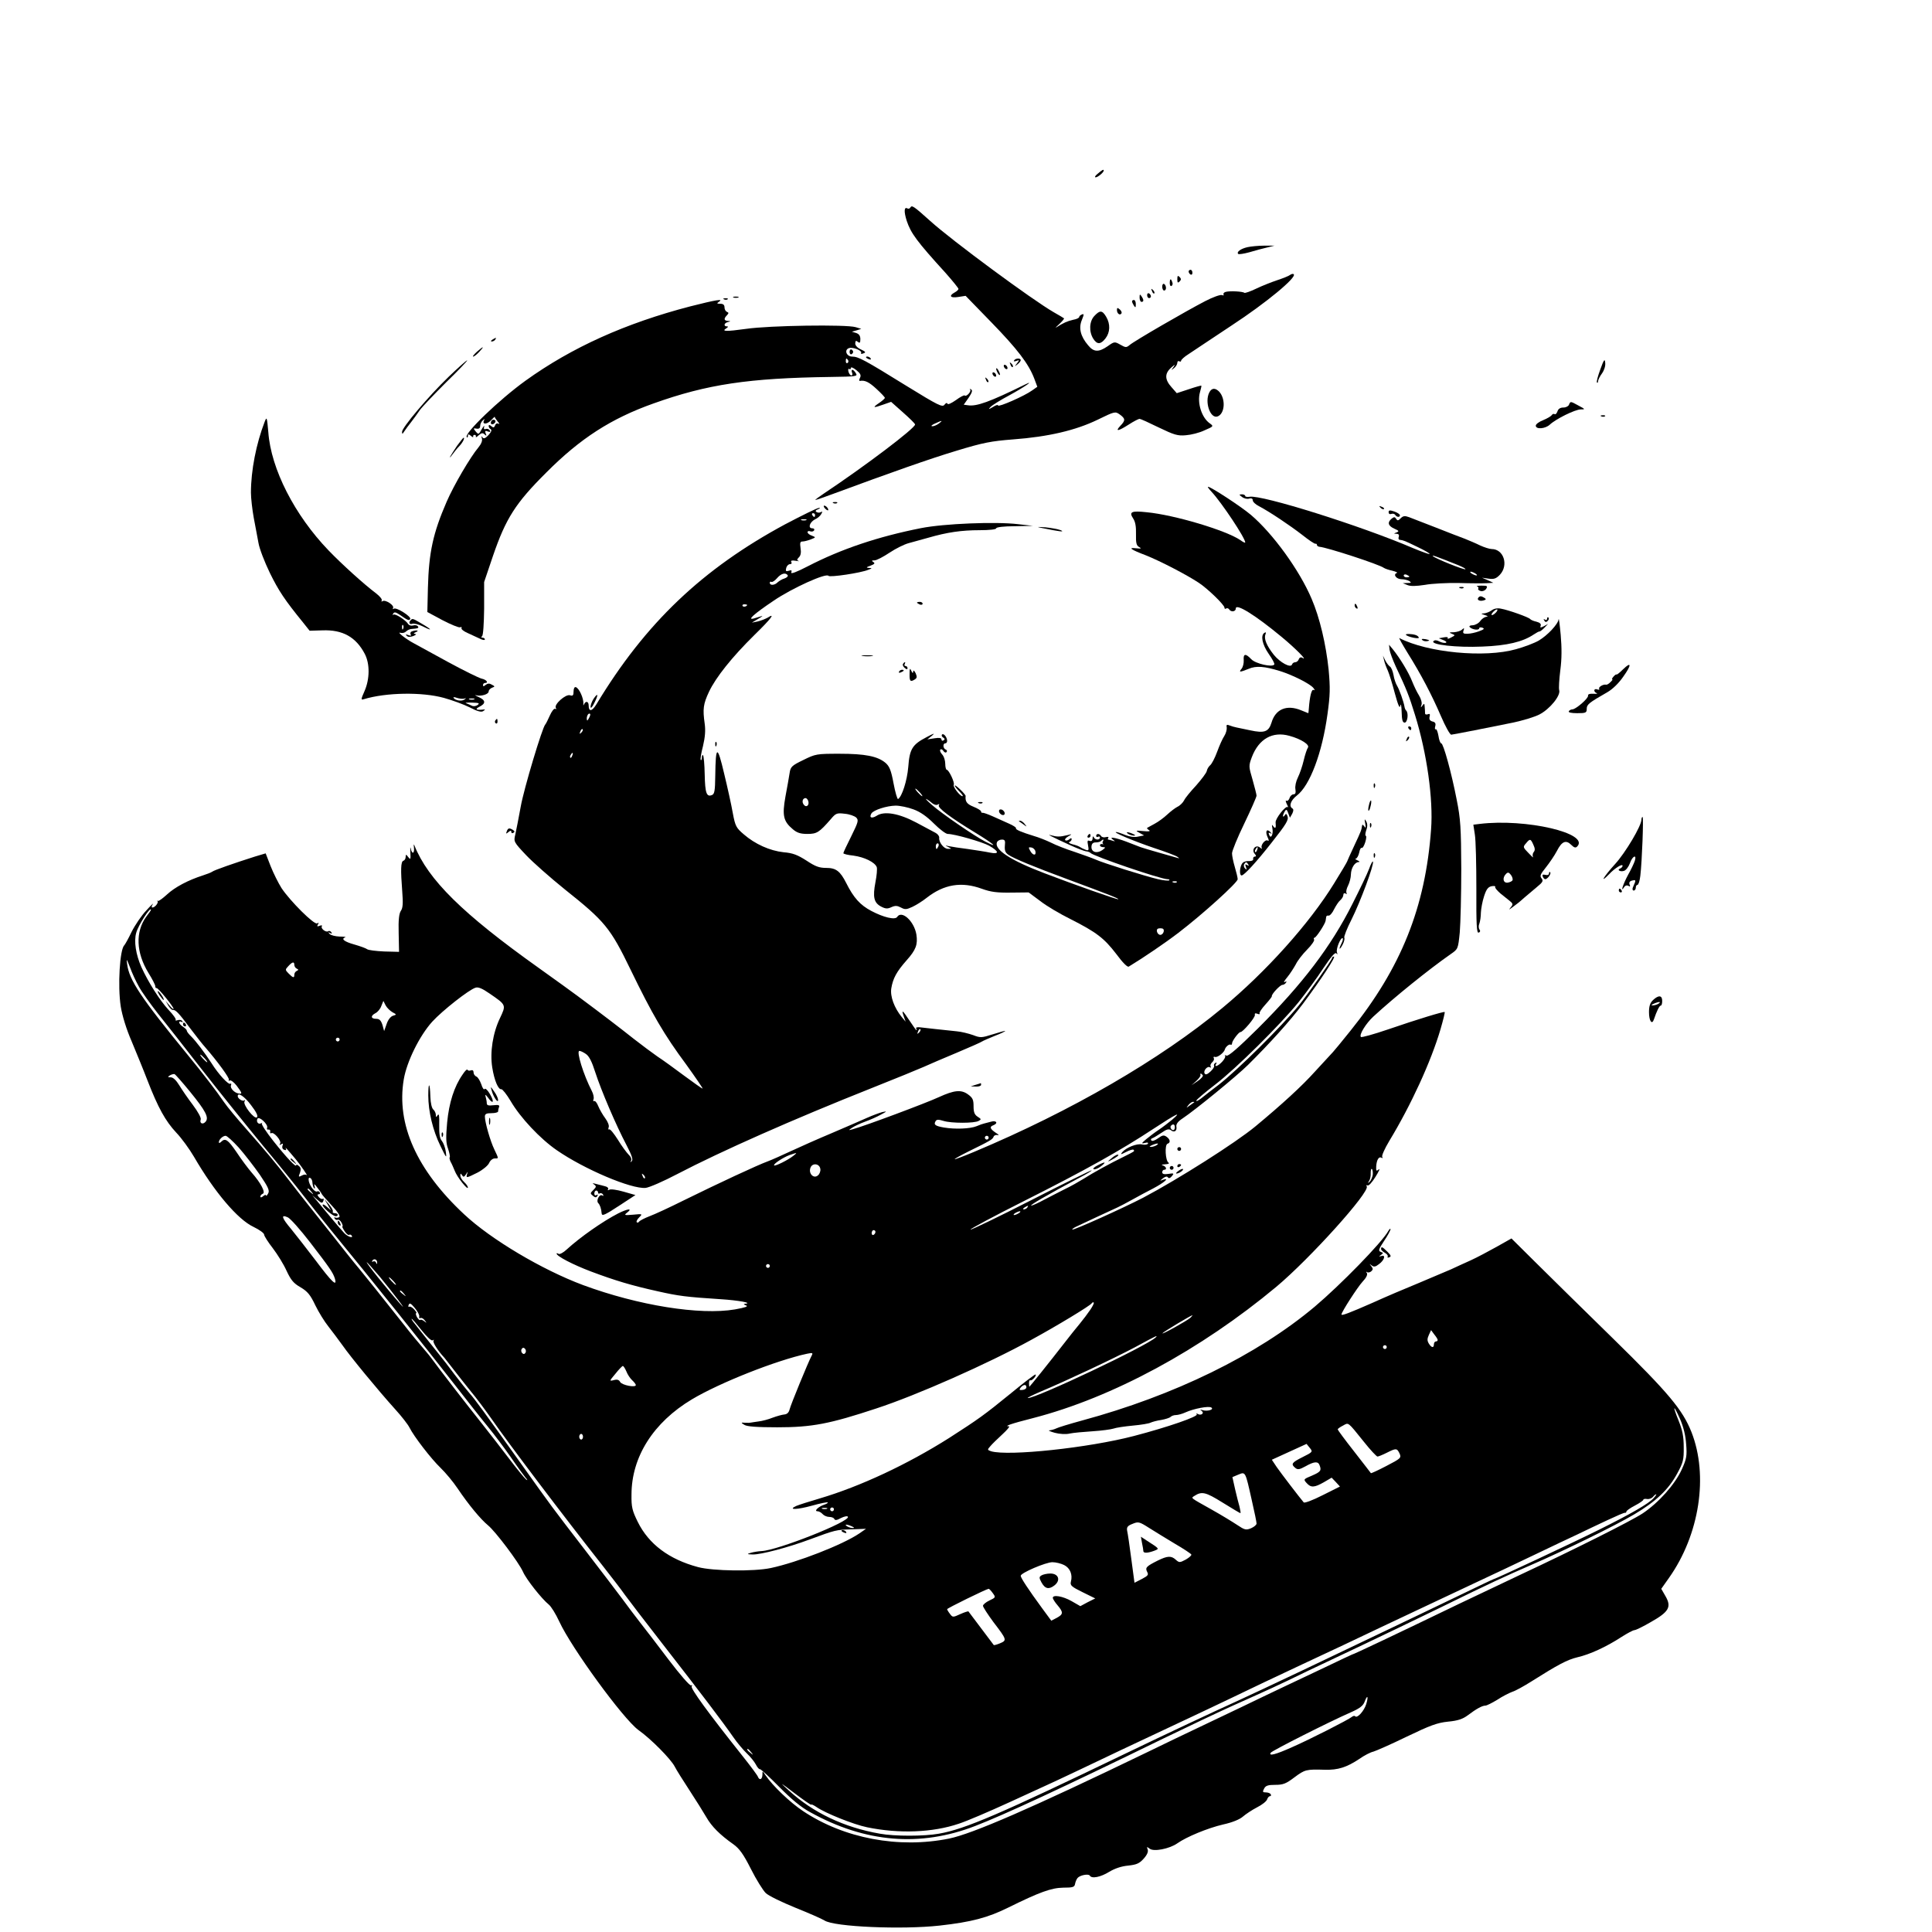 <?xml version="1.0" standalone="no"?>
<!DOCTYPE svg PUBLIC "-//W3C//DTD SVG 20010904//EN"
 "http://www.w3.org/TR/2001/REC-SVG-20010904/DTD/svg10.dtd">
<svg version="1.0" xmlns="http://www.w3.org/2000/svg"
 width="1024pt" height="1024pt" viewBox="0 0 1024 1024"
 preserveAspectRatio="xMidYMid meet">

<g transform="translate(0,1024) scale(0.1,-0.1)"
fill="#000000" stroke="none">
<path d="M5819 9320 c-13 -10 -19 -19 -12 -20 11 0 43 26 43 36 0 8 -8 4 -31
-16z"/>
<path d="M4825 9140 c-4 -6 -10 -8 -15 -5 -18 11 -20 -16 -4 -66 22 -65 52
-107 207 -277 37 -42 67 -79 67 -83 0 -5 -9 -13 -20 -19 -33 -18 -23 -31 19
-24 l39 6 137 -141 c137 -141 197 -219 227 -298 l16 -43 -27 -19 c-41 -30
-181 -91 -181 -80 0 5 -12 2 -27 -8 -24 -14 -26 -14 -13 0 8 9 53 37 100 62
77 42 137 83 85 58 -191 -94 -259 -118 -305 -111 l-22 3 26 37 c18 27 22 39
13 44 -7 4 -9 4 -5 -1 8 -9 -20 -40 -29 -31 -3 3 -24 -8 -47 -25 -23 -16 -42
-25 -44 -19 -3 7 -9 4 -16 -5 -11 -15 -33 -4 -202 100 -221 137 -255 155 -287
155 -31 0 -44 36 -17 45 21 7 72 -14 64 -26 -3 -5 3 -6 12 -2 15 5 12 9 -13
21 -20 9 -31 22 -30 33 1 14 4 15 14 7 10 -8 13 -5 13 15 0 17 -7 27 -22 32
l-23 7 25 7 25 8 -30 9 c-50 15 -457 9 -580 -9 -109 -15 -133 -14 -105 3 10 7
11 10 3 10 -19 0 -16 18 5 23 16 4 16 5 0 6 -21 1 -23 12 -5 30 10 11 10 14 0
18 -7 3 -13 13 -13 24 0 13 -7 19 -22 19 -19 0 -20 2 -8 10 28 18 -14 11 -152
-24 -342 -89 -627 -217 -873 -394 -140 -101 -328 -282 -311 -299 3 -4 6 -1 6
7 0 10 3 10 16 0 8 -8 14 -9 12 -4 -2 5 2 9 7 9 6 0 9 -4 7 -10 -2 -5 5 -2 15
8 15 13 22 14 32 4 10 -9 11 -8 5 6 -5 13 -2 16 12 10 12 -4 15 -3 10 6 -5 7
-14 10 -22 7 -9 -3 -11 1 -8 12 3 9 -2 5 -11 -10 -18 -33 -19 -33 -36 -12 -11
14 -10 15 7 12 13 -2 19 3 19 14 0 10 6 23 14 30 9 8 11 9 7 1 -13 -23 14 -24
36 -1 13 13 22 22 20 19 -1 -2 6 -13 15 -24 10 -11 12 -17 5 -13 -7 4 -15 1
-18 -9 -5 -12 -9 -13 -20 -4 -9 8 -14 8 -14 1 0 -6 5 -14 11 -17 7 -5 2 -16
-12 -31 -17 -18 -25 -21 -32 -12 -6 9 -7 7 -3 -5 4 -12 -3 -30 -18 -48 -43
-51 -131 -201 -169 -289 -72 -166 -94 -268 -99 -455 l-3 -129 80 -43 c44 -23
86 -40 93 -38 7 3 11 1 8 -4 -3 -5 11 -17 32 -26 20 -9 49 -23 65 -30 15 -8
27 -9 27 -4 0 5 -6 9 -12 9 -8 0 -9 3 -3 8 6 4 10 66 11 147 l0 140 47 139
c68 198 119 279 282 441 180 181 344 287 570 367 283 101 502 134 936 140 139
2 146 3 135 20 -13 22 -28 24 -20 3 4 -8 2 -15 -4 -15 -5 0 -12 9 -15 20 -3
11 -1 18 4 14 5 -3 9 0 9 6 0 6 13 1 29 -12 22 -18 26 -27 19 -41 -5 -9 -5
-17 -1 -16 27 5 49 -6 88 -42 25 -23 45 -44 45 -48 0 -3 -13 -15 -29 -26 -39
-26 -34 -29 19 -10 l43 15 63 -56 c35 -31 64 -59 64 -64 0 -20 -263 -219 -485
-367 -27 -18 -47 -33 -43 -33 4 0 44 14 90 31 314 116 515 187 658 230 141 43
184 51 300 60 187 14 331 48 447 104 92 45 94 45 118 28 30 -22 31 -31 3 -60
-30 -32 -11 -29 45 7 26 17 52 30 57 30 5 0 51 -21 102 -46 81 -39 100 -45
143 -41 28 2 72 13 99 26 49 21 49 22 28 37 -43 30 -68 109 -52 165 5 18 9 34
7 35 -1 1 -31 -7 -66 -19 l-64 -21 -28 32 c-36 40 -37 72 -2 103 20 18 24 19
13 4 -14 -19 -14 -19 3 -6 9 7 17 20 17 28 0 8 5 11 10 8 6 -3 10 -2 10 3 0 5
17 21 38 34 20 14 124 82 230 153 182 119 346 255 329 271 -3 4 -12 2 -19 -3
-7 -6 -38 -18 -68 -28 -30 -10 -81 -30 -112 -45 -31 -15 -60 -25 -63 -22 -7 7
-75 11 -98 5 -9 -2 -15 -9 -12 -14 3 -5 -1 -6 -9 -3 -8 3 -48 -11 -88 -32 -99
-51 -379 -213 -401 -233 -17 -14 -21 -14 -49 2 -30 17 -32 17 -67 -8 -48 -33
-74 -32 -104 5 -40 47 -51 91 -33 134 12 30 12 34 0 29 -8 -3 -14 -9 -14 -13
0 -5 -14 -12 -32 -15 -31 -7 -53 -17 -89 -40 -8 -5 -2 2 15 17 16 15 28 29 25
31 -2 2 -26 16 -54 32 -113 65 -539 379 -655 484 -88 79 -97 85 -105 71z
m-330 -809 c3 -5 2 -12 -3 -15 -5 -3 -9 1 -9 9 0 17 3 19 12 6z m481 -336
c-11 -8 -27 -15 -35 -14 -9 0 -2 7 14 14 39 18 45 18 21 0z"/>
<path d="M6612 8930 c-36 -8 -60 -26 -49 -36 3 -3 30 1 59 9 29 9 71 20 93 25
l40 10 -55 0 c-30 0 -70 -4 -88 -8z"/>
<path d="M6300 8801 c0 -6 5 -13 10 -16 6 -3 10 1 10 9 0 9 -4 16 -10 16 -5 0
-10 -4 -10 -9z"/>
<path d="M6240 8760 c0 -19 3 -21 12 -12 9 9 9 15 0 24 -9 9 -12 7 -12 -12z"/>
<path d="M6200 8739 c0 -11 4 -18 10 -14 5 3 7 12 3 20 -7 21 -13 19 -13 -6z"/>
<path d="M6160 8721 c0 -12 5 -21 10 -21 6 0 10 6 10 14 0 8 -4 18 -10 21 -5
3 -10 -3 -10 -14z"/>
<path d="M6106 8697 c3 -10 9 -15 12 -12 3 3 0 11 -7 18 -10 9 -11 8 -5 -6z"/>
<path d="M6080 8676 c0 -9 5 -16 10 -16 6 0 10 4 10 9 0 6 -4 13 -10 16 -5 3
-10 -1 -10 -9z"/>
<path d="M6040 8663 c0 -13 5 -23 10 -23 13 0 13 11 0 30 -8 12 -10 11 -10 -7z"/>
<path d="M3888 8663 c6 -2 18 -2 25 0 6 3 1 5 -13 5 -14 0 -19 -2 -12 -5z"/>
<path d="M3838 8653 c7 -3 16 -2 19 1 4 3 -2 6 -13 5 -11 0 -14 -3 -6 -6z"/>
<path d="M6000 8643 c0 -5 5 -15 10 -23 8 -12 10 -11 10 8 0 12 -4 22 -10 22
-5 0 -10 -3 -10 -7z"/>
<path d="M5920 8597 c0 -19 16 -31 24 -18 3 5 -1 14 -9 21 -12 10 -15 10 -15
-3z"/>
<path d="M5800 8565 c-27 -29 -29 -84 -5 -121 20 -31 39 -30 64 2 25 32 27 76
4 115 -21 35 -33 36 -63 4z"/>
<path d="M2610 8440 c-9 -6 -10 -10 -3 -10 6 0 15 5 18 10 8 12 4 12 -15 0z"/>
<path d="M2527 8375 c-15 -14 -24 -25 -19 -25 5 0 19 11 32 25 30 32 23 32
-13 0z"/>
<path d="M4503 8375 c0 -9 4 -14 9 -13 5 2 10 8 10 13 0 5 -5 11 -10 13 -5 1
-9 -4 -9 -13z"/>
<path d="M4590 8346 c0 -2 7 -7 16 -10 8 -3 12 -2 9 4 -6 10 -25 14 -25 6z"/>
<path d="M5375 8330 c-4 -6 1 -7 12 -3 16 6 17 5 3 -13 -14 -18 -14 -18 3 -5
9 7 17 17 17 22 0 12 -27 11 -35 -1z"/>
<path d="M8482 8282 c-13 -35 -21 -66 -18 -69 3 -4 6 -1 6 6 0 7 9 26 21 42
12 17 19 40 17 56 -2 24 -7 18 -26 -35z"/>
<path d="M2378 8243 c-108 -104 -248 -270 -247 -292 0 -13 2 -13 12 3 7 10 23
33 37 50 14 18 34 46 45 62 11 16 74 82 139 147 66 64 116 117 112 117 -4 0
-48 -39 -98 -87z"/>
<path d="M5356 8307 c3 -10 9 -15 12 -12 3 3 0 11 -7 18 -10 9 -11 8 -5 -6z"/>
<path d="M5320 8301 c0 -5 5 -13 10 -16 6 -3 10 -2 10 4 0 5 -4 13 -10 16 -5
3 -10 2 -10 -4z"/>
<path d="M5280 8285 c0 -5 5 -17 10 -25 5 -8 10 -10 10 -5 0 6 -5 17 -10 25
-5 8 -10 11 -10 5z"/>
<path d="M5260 8261 c0 -5 5 -13 10 -16 6 -3 10 -2 10 4 0 5 -4 13 -10 16 -5
3 -10 2 -10 -4z"/>
<path d="M5226 8227 c3 -10 9 -15 12 -12 3 3 0 11 -7 18 -10 9 -11 8 -5 -6z"/>
<path d="M6410 8161 c-27 -51 5 -143 44 -128 38 15 43 91 9 130 -21 22 -40 22
-53 -2z"/>
<path d="M8316 8095 c-3 -8 -16 -15 -30 -15 -16 0 -27 -7 -31 -20 -4 -11 -10
-18 -15 -15 -5 3 -12 1 -15 -5 -4 -6 -24 -18 -46 -27 -21 -8 -39 -21 -39 -29
0 -21 50 -17 74 5 33 31 135 81 164 81 25 0 25 1 -11 20 -44 24 -43 24 -51 5z"/>
<path d="M8488 8033 c7 -3 16 -2 19 1 4 3 -2 6 -13 5 -11 0 -14 -3 -6 -6z"/>
<path d="M1403 8005 c-45 -116 -73 -259 -73 -376 0 -29 7 -90 15 -134 9 -44
19 -104 25 -133 5 -30 32 -100 60 -158 47 -96 80 -145 176 -263 l35 -44 68 2
c107 4 177 -35 224 -124 28 -53 27 -134 -1 -198 -19 -43 -20 -48 -4 -43 118
36 309 39 425 7 43 -12 104 -34 136 -50 40 -21 62 -27 72 -20 12 8 12 10 -1 8
-36 -4 -44 2 -21 14 37 18 36 35 -1 52 -18 8 -25 13 -15 10 26 -7 67 5 67 20
0 7 8 16 18 20 16 6 16 7 -1 16 -13 8 -22 7 -33 -1 -10 -9 -14 -9 -14 -1 0 6
5 11 10 11 22 0 8 18 -17 23 -16 4 -95 43 -178 88 -82 45 -164 90 -181 99 -42
22 -94 63 -72 56 10 -3 23 0 30 7 7 7 19 12 26 13 38 3 43 5 37 14 -4 6 -15 8
-25 5 -10 -3 -22 0 -27 8 -13 21 -70 57 -78 49 -5 -4 -5 -1 -1 6 6 9 13 8 34
-6 43 -30 50 -33 56 -23 8 12 -72 63 -86 55 -6 -4 -8 -3 -5 3 9 14 -40 46 -55
37 -6 -4 -8 -3 -5 3 4 6 -10 23 -31 39 -59 44 -180 153 -251 227 -179 186
-305 431 -319 627 -7 79 -8 83 -19 55z m734 -1097 c-3 -8 -6 -5 -6 6 -1 11 2
17 5 13 3 -3 4 -12 1 -19z m323 -371 c12 4 12 3 1 -5 -14 -10 -48 -5 -57 9 -3
5 5 5 18 0 13 -4 30 -6 38 -4z m53 -4 c-7 -2 -19 -2 -25 0 -7 3 -2 5 12 5 14
0 19 -2 13 -5z m18 -30 c-9 -6 -22 -8 -31 -3 -8 4 -22 10 -30 13 -8 2 6 4 31
3 38 -1 43 -3 30 -13z"/>
<path d="M2605 8009 c-10 -15 3 -25 16 -12 7 7 7 13 1 17 -6 3 -14 1 -17 -5z"/>
<path d="M2423 7878 c-16 -24 -33 -50 -37 -58 -4 -8 1 -4 11 10 10 14 27 35
38 46 18 19 30 44 22 44 -2 0 -17 -19 -34 -42z"/>
<path d="M6422 7633 c56 -61 178 -245 178 -268 0 -4 -12 2 -27 13 -75 51 -348
133 -495 147 -82 9 -95 2 -72 -33 12 -18 16 -44 15 -83 -1 -46 2 -60 16 -68
15 -8 12 -10 -15 -7 -45 5 -31 -6 53 -38 75 -30 214 -102 279 -145 47 -31 136
-117 136 -132 0 -6 4 -8 9 -4 5 3 12 1 16 -5 10 -16 35 -12 35 5 0 29 103 -35
242 -150 73 -60 145 -133 110 -111 -7 4 -15 1 -18 -8 -3 -9 -12 -16 -19 -16
-7 0 -15 -5 -17 -12 -7 -20 -63 10 -97 52 -37 47 -53 84 -44 107 4 11 3 14 -5
9 -22 -13 -12 -62 22 -111 19 -27 33 -52 30 -57 -10 -16 -99 4 -122 28 -30 32
-43 30 -40 -5 1 -16 -4 -36 -11 -45 -17 -20 -10 -20 37 -1 40 17 83 14 167
-12 67 -21 158 -67 176 -89 8 -10 9 -15 2 -11 -11 7 -21 -32 -26 -100 -1 -13
-2 -23 -3 -23 -1 0 -18 7 -37 15 -77 32 -137 7 -158 -66 -15 -48 -38 -56 -112
-40 -29 6 -61 13 -72 15 -11 2 -28 7 -38 11 -15 6 -18 4 -15 -12 1 -10 -4 -30
-13 -44 -9 -13 -26 -51 -38 -84 -12 -33 -29 -65 -37 -71 -8 -7 -16 -20 -18
-31 -2 -10 -28 -44 -56 -76 -29 -31 -58 -66 -64 -79 -6 -12 -22 -28 -35 -34
-12 -6 -37 -25 -54 -41 -18 -17 -48 -39 -67 -49 -19 -10 -37 -20 -40 -22 -2
-2 2 -7 10 -12 10 -6 -1 -8 -30 -5 -42 4 -43 3 -21 -9 l25 -14 -31 -6 c-20 -5
-45 -1 -68 8 -21 9 -43 16 -49 16 -21 0 90 -47 199 -84 61 -20 117 -41 125
-47 13 -9 12 -10 -3 -5 -10 3 -53 15 -95 27 -42 12 -86 25 -97 29 -11 4 -45
17 -75 29 -62 23 -96 28 -70 10 12 -9 12 -10 -3 -5 -10 3 -21 6 -23 6 -3 0 -3
4 0 9 4 5 -2 7 -13 4 -10 -3 -22 0 -25 6 -9 14 -26 14 -26 0 0 -5 5 -7 10 -4
6 3 10 1 10 -4 0 -15 -27 -14 -33 2 -3 7 -6 4 -6 -7 -1 -12 -6 -16 -16 -13
-11 5 -13 0 -8 -24 5 -26 3 -29 -13 -23 -11 4 -23 10 -29 14 -5 4 -23 11 -40
15 -16 4 -24 10 -17 12 6 3 12 9 12 15 0 7 -5 7 -13 -1 -8 -6 -17 -8 -21 -4
-4 4 4 13 16 20 22 13 22 13 -7 6 -37 -9 -53 -9 -85 0 -26 8 2 -7 105 -54 33
-15 69 -29 80 -31 11 -1 22 -5 25 -9 16 -17 372 -139 408 -139 8 0 13 -3 9 -6
-3 -3 -30 -1 -59 6 -65 15 -292 86 -333 105 -16 7 -66 25 -110 40 -44 14 -100
36 -125 49 -25 12 -65 28 -90 35 -65 20 -99 34 -95 41 2 4 -15 15 -38 25 -23
10 -62 28 -87 39 -25 11 -48 19 -52 18 -5 -1 -8 2 -8 7 0 5 -18 16 -40 25 -35
14 -45 27 -42 57 1 3 -12 19 -28 34 -37 35 -40 26 -5 -10 14 -14 22 -25 16
-25 -13 0 -52 51 -46 60 7 11 -26 80 -37 80 -4 0 -8 14 -8 32 0 17 -7 40 -17
50 -9 10 -13 21 -9 25 4 4 11 1 16 -7 5 -8 13 -11 17 -6 4 5 2 11 -4 13 -15 5
-17 33 -3 33 6 0 10 6 10 13 0 19 -18 42 -27 34 -4 -5 -1 -12 6 -16 9 -6 10
-11 2 -15 -6 -4 -11 -2 -11 5 0 8 -12 10 -37 6 l-38 -6 25 20 c18 15 10 13
-29 -8 -75 -39 -90 -62 -97 -158 -6 -72 -33 -157 -54 -170 -4 -2 -15 35 -24
83 -13 70 -22 91 -43 109 -42 35 -108 48 -243 48 -122 0 -127 -1 -192 -33 -62
-30 -68 -36 -73 -70 -3 -20 -13 -76 -22 -124 -18 -101 -11 -131 39 -173 22
-19 41 -25 77 -25 51 0 63 8 125 79 26 31 32 33 73 28 25 -2 52 -12 61 -20 14
-14 11 -24 -26 -99 -23 -46 -42 -86 -42 -90 0 -4 24 -10 54 -13 58 -8 113 -35
123 -61 3 -9 0 -45 -7 -80 -15 -79 -8 -109 30 -129 23 -12 34 -13 55 -3 20 9
31 8 50 -2 22 -12 30 -11 62 4 21 10 54 31 74 47 92 72 185 88 294 48 47 -17
80 -21 154 -20 l93 1 62 -46 c33 -26 106 -69 161 -96 136 -69 177 -100 242
-185 34 -46 59 -71 66 -66 76 46 191 124 263 179 128 98 314 266 314 284 0 8
-7 37 -15 64 -8 27 -15 60 -15 73 0 13 29 84 65 158 36 75 65 141 65 148 0 6
-10 45 -21 84 -21 71 -21 74 -4 120 37 97 110 138 199 113 63 -17 110 -48 98
-63 -5 -7 -15 -37 -22 -67 -7 -30 -21 -71 -31 -91 -10 -20 -16 -47 -13 -62 3
-19 0 -27 -10 -27 -8 0 -18 -9 -21 -20 -4 -11 -11 -17 -17 -14 -5 4 -4 -4 2
-17 7 -13 9 -21 5 -17 -10 10 -66 -61 -64 -81 3 -29 -1 -36 -12 -21 -8 12 -9
10 -5 -10 6 -31 -8 -60 -17 -35 -5 11 -3 14 6 9 9 -5 9 -4 0 6 -19 20 -28 4
-15 -26 8 -17 9 -23 1 -19 -13 8 -40 -26 -31 -40 3 -5 -1 -4 -10 3 -22 18 -47
-11 -28 -33 9 -10 9 -15 1 -15 -6 0 -10 -6 -9 -12 2 -8 -7 -12 -21 -12 -14 1
-30 -3 -35 -10 -15 -16 -19 -66 -5 -66 13 0 80 73 159 174 79 100 91 121 84
140 -5 14 -9 15 -15 4 -5 -7 -9 -8 -9 -3 0 6 5 17 10 25 7 12 11 10 18 -10 l9
-24 12 21 c7 14 8 24 1 28 -20 12 -9 43 23 68 70 53 135 227 163 432 14 101
15 138 6 236 -14 134 -47 275 -90 375 -64 151 -205 346 -323 446 -51 43 -211
148 -226 148 -4 0 5 -12 19 -27z m-1547 -1593 c10 -11 16 -20 13 -20 -3 0 -13
9 -23 20 -10 11 -16 20 -13 20 3 0 13 -9 23 -20z m-592 -43 c9 -23 -8 -40 -22
-23 -13 15 -7 36 9 36 4 0 10 -6 13 -13z m659 -15 c9 -7 22 -11 29 -6 7 4 10
3 5 -4 -8 -13 61 -65 196 -147 98 -60 123 -83 51 -46 -57 29 -232 149 -284
195 -24 21 -37 35 -29 31 8 -4 23 -15 32 -23z m-100 -32 c36 -13 71 -38 108
-75 30 -30 63 -55 73 -55 36 0 182 -42 219 -62 54 -31 56 -47 5 -37 -23 5 -76
13 -117 19 -41 5 -86 12 -100 15 -22 5 -22 4 -5 -4 20 -10 20 -10 0 -10 -22
-1 -50 35 -47 59 1 8 -8 20 -20 26 -13 7 -58 31 -101 54 -92 49 -171 63 -211
36 -26 -16 -41 -10 -27 13 12 18 80 40 128 41 23 0 66 -9 95 -20z m484 -192
c-2 -25 2 -37 18 -48 26 -19 143 -67 311 -129 235 -87 276 -104 272 -107 -3
-4 -235 78 -392 138 -181 69 -266 125 -251 164 3 7 14 14 26 14 16 0 19 -5 16
-32z m520 23 c-4 -5 -3 -11 1 -14 5 -2 2 -2 -4 -1 -7 2 -13 -1 -13 -6 0 -6 8
-10 17 -10 14 0 13 -3 -5 -16 -29 -20 -59 -10 -57 19 1 15 8 22 22 22 12 0 25
3 29 8 10 10 16 9 10 -2z m-872 -26 c-4 -8 -8 -15 -10 -15 -2 0 -4 7 -4 15 0
8 4 15 10 15 5 0 7 -7 4 -15z m514 -28 c5 -24 -15 -21 -28 4 -10 18 -9 20 7
17 10 -2 19 -11 21 -21z m1175 8 c-3 -9 -8 -14 -10 -11 -3 3 -2 9 2 15 9 16
15 13 8 -4z m-47 -77 c5 -7 3 -8 -6 -3 -10 6 -12 4 -6 -11 5 -14 4 -16 -5 -7
-6 6 -8 16 -5 22 9 14 13 14 22 -1z m-379 -94 c-3 -3 -12 -4 -19 -1 -8 3 -5 6
6 6 11 1 17 -2 13 -5z m-69 -261 c-2 -10 -10 -18 -18 -18 -8 0 -16 8 -18 18
-2 12 3 17 18 17 15 0 20 -5 18 -17z"/>
<path d="M6583 7606 c10 -8 27 -12 37 -9 13 4 20 0 20 -9 0 -8 15 -22 33 -31
57 -30 163 -101 229 -152 34 -27 66 -49 71 -47 4 1 7 -2 7 -6 0 -5 6 -9 13
-10 40 -3 319 -94 342 -112 6 -4 26 -11 45 -15 19 -5 30 -10 23 -12 -21 -8 -2
-33 26 -33 14 0 33 -5 41 -10 12 -8 10 -10 -10 -10 l-25 -1 25 -10 c16 -7 46
-6 92 1 37 7 118 11 180 10 62 -2 129 -2 148 -1 l35 2 -30 14 -30 13 35 -5
c28 -4 40 0 60 21 47 51 20 136 -44 136 -11 0 -39 9 -61 19 -22 11 -58 26 -80
35 -22 8 -92 35 -155 60 -63 24 -127 49 -142 55 -22 8 -31 7 -44 -6 -13 -13
-17 -14 -24 -3 -7 11 -11 11 -24 1 -24 -20 -19 -38 14 -53 25 -11 27 -14 12
-20 -16 -6 -16 -7 0 -7 11 -1 15 -6 12 -16 -4 -8 -1 -16 5 -16 21 -3 26 -5 94
-38 38 -18 67 -35 64 -37 -2 -3 -42 12 -88 31 -275 118 -803 284 -866 272 -13
-2 -23 0 -23 4 0 5 -8 9 -17 9 -17 -1 -17 -1 0 -14z m1145 -361 c24 -10 41
-19 39 -22 -6 -5 -158 56 -172 69 -9 9 20 -2 133 -47z m92 -45 c8 -5 11 -10 5
-10 -5 0 -17 5 -25 10 -8 5 -10 10 -5 10 6 0 17 -5 25 -10z m-350 -16 c0 -2
-7 -4 -15 -4 -8 0 -15 4 -15 10 0 5 7 7 15 4 8 -4 15 -8 15 -10z"/>
<path d="M4418 7573 c7 -3 16 -2 19 1 4 3 -2 6 -13 5 -11 0 -14 -3 -6 -6z"/>
<path d="M4372 7546 c7 -8 15 -12 17 -11 5 6 -10 25 -20 25 -5 0 -4 -6 3 -14z"/>
<path d="M7317 7549 c7 -7 15 -10 18 -7 3 3 -2 9 -12 12 -14 6 -15 5 -6 -5z"/>
<path d="M4163 7462 c-440 -237 -742 -524 -1002 -955 -23 -38 -41 -41 -41 -6
0 21 -15 26 -24 7 -4 -9 -5 -8 -4 2 2 28 -22 82 -40 88 -7 2 -12 -7 -12 -23 0
-21 -4 -25 -19 -20 -23 7 -86 -49 -75 -67 4 -6 3 -8 -3 -5 -6 4 -19 -13 -29
-36 -10 -23 -21 -44 -24 -47 -15 -14 -113 -339 -130 -435 -11 -60 -24 -127
-29 -149 -9 -37 -8 -39 58 -109 36 -38 129 -120 206 -182 211 -168 240 -203
347 -424 114 -235 177 -344 295 -503 51 -71 90 -128 87 -128 -3 0 -47 31 -97
68 -51 38 -114 84 -142 102 -27 19 -84 61 -126 94 -68 54 -163 127 -299 228
-25 19 -117 85 -205 148 -403 287 -586 467 -659 650 -3 8 -4 3 -2 -12 4 -33
-11 -38 -17 -5 -3 12 -3 3 -2 -21 2 -38 1 -40 -11 -25 -12 16 -13 16 -14 1 0
-9 -5 -18 -12 -20 -14 -5 -15 -47 -6 -164 5 -62 3 -87 -7 -101 -10 -15 -14
-48 -12 -119 l2 -99 -79 2 c-43 2 -84 7 -90 12 -6 5 -37 16 -68 25 -54 15 -72
30 -48 38 6 2 -8 4 -30 4 -23 1 -47 7 -53 14 -9 10 -9 11 2 5 10 -5 12 -4 7 4
-4 6 -12 9 -17 5 -12 -7 -41 15 -33 27 3 5 -3 6 -12 2 -13 -5 -15 -3 -9 7 6 9
4 11 -4 6 -15 -10 -144 119 -189 187 -17 27 -43 79 -58 117 l-26 67 -57 -17
c-113 -36 -216 -72 -226 -80 -5 -4 -28 -13 -50 -20 -78 -25 -148 -62 -190
-101 -23 -21 -45 -37 -48 -34 -4 3 -5 2 -2 -2 6 -8 -14 -33 -27 -33 -6 0 -5 7
2 18 7 9 -9 -5 -34 -33 -26 -27 -61 -79 -79 -115 -17 -36 -35 -67 -38 -70 -24
-20 -36 -216 -19 -325 8 -49 30 -121 58 -185 24 -58 62 -150 83 -205 57 -147
96 -217 153 -278 28 -29 70 -87 94 -128 108 -186 232 -333 316 -372 31 -15 56
-33 56 -41 0 -7 21 -40 46 -72 25 -33 58 -86 73 -120 23 -49 37 -66 74 -87 37
-22 52 -40 78 -95 18 -37 49 -87 69 -112 20 -25 53 -70 75 -100 43 -62 189
-239 280 -340 33 -36 67 -80 75 -96 24 -48 115 -166 165 -214 26 -25 67 -74
91 -110 58 -86 121 -162 161 -195 39 -32 162 -195 185 -246 18 -41 100 -144
136 -173 13 -10 38 -51 56 -90 65 -141 338 -515 419 -575 68 -48 173 -155 193
-194 9 -18 45 -75 79 -127 34 -52 74 -116 89 -142 28 -49 72 -93 143 -143 32
-23 53 -52 93 -131 28 -56 64 -113 78 -127 15 -15 86 -49 157 -78 72 -29 141
-59 155 -68 51 -34 412 -49 610 -27 170 19 256 42 365 96 164 81 227 104 290
105 52 0 60 3 63 20 2 11 8 25 13 31 12 15 58 24 65 13 10 -18 58 -8 103 20
30 18 66 30 101 33 44 5 59 11 82 37 18 20 25 37 21 48 -6 16 -5 16 10 5 21
-18 106 -1 147 28 48 34 161 81 243 100 50 11 88 27 105 42 15 13 48 35 75 49
26 13 50 32 53 42 3 9 10 17 15 17 6 0 7 5 4 10 -3 6 -15 10 -26 10 -17 0 -18
3 -9 20 8 16 21 20 59 20 42 0 57 6 102 40 55 41 62 43 161 40 69 -2 116 13
182 57 27 19 60 36 75 39 14 4 94 39 176 79 125 60 162 74 220 80 53 5 78 14
105 34 45 34 76 51 93 51 7 0 35 14 63 31 27 18 63 36 79 42 17 5 62 30 100
54 141 89 191 116 245 129 66 15 153 55 233 107 31 20 63 37 70 37 7 0 46 19
87 43 96 54 110 80 78 136 l-23 40 41 58 c162 229 210 542 119 773 -47 118
-121 207 -415 495 -157 153 -342 336 -412 405 l-127 126 -78 -44 c-43 -24
-105 -57 -138 -72 -33 -15 -80 -36 -105 -48 -25 -11 -101 -43 -170 -72 -69
-28 -179 -75 -245 -105 -123 -54 -165 -70 -165 -62 0 13 86 146 112 174 19 20
27 36 23 45 -5 7 -5 10 0 6 4 -4 14 -3 22 3 11 10 11 15 1 28 -11 14 -11 14 2
4 12 -9 20 -8 39 7 29 21 37 51 13 43 -14 -4 -15 -3 -2 6 13 9 12 11 -2 16
-14 5 -11 14 18 58 19 28 34 56 34 62 0 5 -6 1 -12 -10 -34 -61 -253 -285
-389 -400 -307 -258 -746 -472 -1234 -604 -66 -18 -128 -37 -137 -42 -10 -5
-26 -9 -35 -10 -10 0 2 -6 27 -13 26 -7 60 -9 80 -4 19 4 74 9 121 12 48 3 98
10 110 14 13 5 60 12 103 16 44 4 87 11 95 16 9 4 34 11 56 14 22 4 44 11 49
16 6 6 19 10 29 10 10 0 33 6 50 14 44 20 123 35 137 26 17 -11 -21 -22 -46
-14 -14 4 -15 3 -5 -4 16 -12 -3 -27 -21 -16 -8 4 -9 3 -5 -2 11 -11 -153 -68
-333 -115 -241 -63 -665 -108 -757 -81 -20 7 -21 8 -4 27 9 11 38 39 64 63 25
23 41 42 35 42 -30 0 10 14 128 44 421 109 888 362 1289 696 178 149 497 503
479 532 -4 6 -2 8 4 5 6 -4 24 16 42 45 18 29 26 47 18 40 -13 -11 -15 -9 -14
15 2 35 14 55 28 47 7 -4 8 -2 4 4 -4 6 13 44 37 84 117 193 222 423 272 593
14 48 24 89 22 91 -4 4 -143 -38 -300 -92 -76 -26 -141 -44 -144 -40 -11 11
27 72 66 108 113 104 294 250 410 331 39 27 39 27 48 115 4 48 8 200 8 337 -1
218 -4 265 -24 365 -28 145 -71 300 -82 300 -5 0 -12 18 -15 40 -4 22 -10 37
-14 35 -5 -3 -6 4 -3 16 4 14 0 22 -15 25 -14 4 -18 12 -15 25 4 14 1 18 -10
13 -9 -3 -15 0 -14 8 0 7 -1 22 -2 33 -1 17 -3 18 -12 5 -9 -12 -10 -12 -5 4
4 10 -2 32 -13 50 -11 17 -27 51 -37 76 -17 44 -64 122 -102 169 l-20 24 3
-27 c2 -14 17 -54 33 -89 57 -121 70 -153 102 -257 63 -203 97 -446 85 -605
-30 -414 -159 -735 -428 -1069 -45 -56 -86 -106 -92 -112 -5 -6 -48 -52 -95
-103 -69 -77 -175 -174 -316 -291 -105 -87 -411 -281 -595 -378 -108 -56 -370
-174 -376 -169 -1 2 7 9 20 15 29 14 190 89 219 102 13 6 48 24 78 41 30 17
81 44 112 60 57 30 91 59 52 46 -18 -7 -18 -7 0 8 13 10 22 11 26 5 4 -7 12
-5 21 6 13 15 11 17 -19 12 -22 -3 -32 -1 -32 9 0 7 5 13 10 13 17 0 11 18 -7
23 -10 3 -5 5 12 6 17 1 25 4 18 9 -16 10 -21 94 -5 100 17 5 15 23 -5 37 -14
10 -22 9 -45 -8 -15 -11 -31 -17 -35 -12 -5 4 -3 10 4 12 7 2 29 16 49 29 27
19 39 22 50 14 17 -15 34 -4 29 19 -2 13 8 27 34 44 65 43 284 222 346 283
116 115 221 231 291 324 96 129 176 250 164 250 -6 0 -10 -4 -10 -8 0 -9 -132
-197 -177 -252 -91 -111 -322 -340 -423 -419 -36 -27 -78 -60 -94 -73 -16 -12
-27 -17 -25 -11 2 6 47 44 99 84 111 85 346 318 444 439 37 47 96 126 129 177
42 63 64 88 70 80 6 -8 7 -6 3 6 -6 18 21 83 31 74 2 -3 0 -14 -6 -25 -6 -12
-11 -24 -11 -29 1 -4 8 4 16 20 8 15 12 32 9 37 -3 5 14 49 39 98 46 92 119
288 113 305 -2 6 -11 -12 -21 -39 -10 -27 -50 -110 -88 -185 -113 -225 -264
-424 -501 -660 -103 -102 -156 -148 -166 -144 -9 3 -12 3 -8 -1 4 -4 -3 -18
-15 -31 -22 -24 -45 -32 -32 -11 4 7 3 8 -5 4 -6 -4 -9 -11 -6 -15 2 -5 -6
-18 -19 -30 -16 -15 -26 -19 -31 -11 -9 14 14 42 28 33 5 -3 7 -1 4 4 -4 6 0
16 8 23 8 7 12 17 8 22 -3 6 0 9 7 6 13 -4 48 23 52 40 4 14 23 30 31 25 4 -2
7 1 7 7 0 13 36 61 45 60 12 -1 80 79 76 91 -2 8 2 10 13 6 9 -4 15 -3 12 2
-3 4 11 25 31 47 19 21 35 41 34 44 -3 10 44 60 56 60 6 0 15 5 19 12 5 7 3 8
-7 3 -8 -5 -2 7 14 26 15 18 35 50 45 68 9 19 36 54 60 78 24 24 40 48 37 53
-3 6 -2 10 2 10 9 0 57 74 59 90 1 6 2 14 3 20 0 5 6 9 13 7 6 -1 20 14 29 34
10 19 24 41 33 48 9 8 16 20 16 28 0 8 5 11 12 7 6 -4 8 -3 5 3 -4 6 0 24 8
39 8 16 15 43 15 59 1 34 20 65 41 66 8 0 5 4 -6 9 -11 5 -15 9 -9 9 6 1 14
15 18 32 3 17 9 28 14 25 4 -2 12 11 18 30 6 19 7 34 3 34 -4 0 -3 13 2 29 8
21 7 35 0 48 -9 15 -10 13 -5 -12 4 -23 3 -26 -5 -15 -8 11 -11 11 -12 3 -3
-22 -4 -26 -42 -107 -20 -43 -37 -80 -37 -82 0 -2 -31 -55 -69 -116 -131 -213
-362 -470 -593 -661 -328 -272 -800 -546 -1315 -762 -57 -24 -103 -41 -103
-39 0 3 33 21 73 41 116 57 128 64 133 78 3 8 13 11 22 9 9 -3 5 3 -10 12 -31
21 -35 32 -13 40 27 11 16 27 -12 19 -16 -4 -32 -8 -38 -10 -5 -1 -23 -7 -39
-14 -34 -14 -114 -17 -173 -7 -46 8 -56 15 -44 34 5 9 16 9 42 1 41 -13 164
-13 186 0 15 8 14 10 -5 22 -17 11 -22 24 -22 56 0 35 -5 45 -30 63 -36 26
-73 22 -154 -15 -69 -32 -393 -153 -456 -170 -24 -7 -24 -6 -5 7 11 8 43 23
70 33 28 10 66 27 85 38 32 17 32 18 7 13 -15 -4 -51 -17 -80 -30 -28 -13
-113 -49 -187 -81 -74 -31 -173 -75 -220 -97 -47 -22 -101 -46 -120 -53 -55
-20 -257 -114 -452 -210 -70 -35 -148 -71 -175 -81 -26 -10 -51 -23 -55 -28
-4 -6 -10 -8 -13 -4 -4 3 2 15 13 26 18 18 18 19 -32 14 -48 -4 -50 -3 -31 12
29 23 2 20 -48 -5 -82 -42 -202 -126 -274 -192 -17 -16 -36 -26 -42 -23 -6 4
-11 5 -11 2 0 -14 87 -59 182 -95 128 -48 214 -74 354 -105 111 -25 149 -30
334 -42 94 -6 171 -20 130 -24 -11 -1 -9 -4 4 -9 14 -5 -3 -11 -58 -21 -186
-32 -514 21 -806 129 -217 81 -488 242 -630 375 -252 235 -360 478 -320 715
16 95 84 232 151 306 54 59 194 169 229 180 15 5 36 -4 75 -31 89 -61 88 -60
55 -130 -38 -79 -54 -181 -41 -262 11 -69 32 -118 48 -115 6 1 28 -27 49 -62
51 -88 157 -201 246 -262 145 -100 394 -206 470 -199 19 2 95 35 169 74 230
120 611 289 1034 457 121 48 243 98 270 110 28 13 106 46 175 75 69 29 130 56
135 60 6 4 36 17 68 30 32 12 56 24 55 26 -2 1 -32 -7 -66 -18 -60 -19 -66
-19 -105 -4 -23 8 -62 18 -87 20 -74 8 -163 17 -193 21 -15 2 -25 -1 -21 -6 3
-5 3 -9 1 -9 -2 0 -18 23 -36 50 -37 56 -45 63 -31 23 l10 -28 -21 25 c-39 48
-62 109 -55 152 9 53 28 88 81 148 50 56 60 84 52 137 -12 71 -78 131 -102 93
-11 -17 -73 -2 -137 32 -59 31 -94 70 -133 148 -32 63 -54 80 -106 80 -38 0
-58 8 -105 39 -47 30 -72 40 -121 44 -73 8 -151 43 -211 95 -40 34 -45 43 -58
112 -7 41 -28 136 -46 210 -36 153 -45 151 -47 -11 -1 -81 -4 -98 -18 -103
-28 -11 -36 10 -38 109 -1 53 -5 99 -9 102 -3 4 -6 -2 -6 -12 0 -10 -3 -16 -6
-13 -3 4 2 36 12 74 11 47 14 82 9 118 -11 78 -8 104 23 170 36 76 122 184
241 301 90 88 113 119 69 91 -13 -7 -36 -16 -53 -20 l-30 -6 35 21 c19 11 26
17 15 13 -11 -3 -29 -9 -40 -12 -37 -10 1 24 105 94 98 67 280 149 291 132 6
-9 170 15 211 32 21 8 22 9 3 10 -16 1 -14 4 9 12 21 8 25 13 15 19 -11 7 -9
9 6 9 11 0 47 19 80 41 33 22 78 44 100 50 22 6 69 19 105 29 100 29 176 40
272 40 52 0 88 4 88 10 0 6 40 11 98 11 l97 2 -80 9 c-119 14 -391 3 -513 -21
-228 -45 -424 -111 -600 -202 -60 -31 -92 -43 -88 -33 4 11 1 14 -13 9 -16 -5
-18 -2 -14 15 3 11 12 20 20 20 8 0 11 5 7 11 -4 8 3 10 22 7 16 -3 23 -3 17
-1 -10 3 -10 8 1 19 10 9 13 26 9 49 -4 28 -2 35 10 35 9 0 28 5 44 11 28 11
28 11 6 20 -13 4 -23 13 -23 18 0 6 6 8 14 5 8 -3 17 -1 21 5 3 6 -1 11 -10
11 -24 0 -14 32 14 47 14 6 29 19 34 29 7 12 6 15 -2 10 -6 -4 -16 -4 -23 0
-8 5 -6 10 8 15 12 5 13 8 4 7 -8 0 -88 -39 -177 -86z m157 48 c0 -5 -2 -10
-4 -10 -3 0 -8 5 -11 10 -3 6 -1 10 4 10 6 0 11 -4 11 -10z m-47 -27 c-7 -2
-19 -2 -25 0 -7 3 -2 5 12 5 14 0 19 -2 13 -5z m-98 -292 c3 -5 -5 -13 -17
-17 -12 -3 -28 -13 -36 -20 -16 -17 -42 -18 -42 -3 0 5 4 8 8 5 5 -3 19 6 30
19 22 26 46 32 57 16z m-215 -157 c0 -8 -19 -13 -24 -6 -3 5 1 9 9 9 8 0 15
-2 15 -3z m-839 -601 c-8 -15 -10 -15 -11 -2 0 17 10 32 18 25 2 -3 -1 -13 -7
-23z m-40 -76 c-10 -9 -11 -8 -5 6 3 10 9 15 12 12 3 -3 0 -11 -7 -18z m-48
-122 c-3 -9 -8 -14 -10 -11 -3 3 -2 9 2 15 9 16 15 13 8 -4z m-2233 -818 c0
-2 -11 -18 -25 -36 -58 -80 -54 -190 12 -298 20 -32 36 -63 36 -70 0 -7 3 -11
7 -10 8 2 90 -99 90 -110 0 -4 -10 3 -21 17 l-21 25 14 -25 c9 -14 19 -24 24
-23 14 2 31 -15 91 -96 32 -42 67 -87 80 -101 66 -76 131 -165 126 -173 -3 -6
-1 -7 4 -4 6 4 23 -9 37 -27 30 -40 31 -45 12 -42 -23 3 -47 28 -42 43 3 8 2
12 -3 9 -10 -7 -63 50 -100 109 -37 57 -82 116 -108 142 -13 12 -23 26 -23 30
0 5 -9 14 -20 21 -11 7 -20 17 -20 23 0 5 5 7 12 3 7 -4 8 -3 4 4 -4 6 -14 8
-24 5 -9 -3 -14 -3 -11 1 4 4 -13 28 -38 54 -45 48 -109 149 -144 227 -29 66
-40 136 -27 181 11 41 78 144 78 121z m-64 -406 c15 -28 61 -92 101 -143 41
-51 148 -187 238 -303 90 -115 233 -293 317 -395 85 -102 181 -221 215 -265
34 -44 98 -125 143 -180 212 -258 527 -653 645 -805 72 -92 157 -201 191 -242
33 -40 86 -111 119 -158 32 -47 68 -96 79 -110 12 -13 14 -19 5 -12 -9 7 -49
56 -90 110 -40 53 -108 140 -149 192 -79 99 -219 280 -256 331 -12 17 -34 44
-50 62 -16 18 -67 79 -112 137 -130 164 -173 218 -227 284 -28 33 -90 111
-137 171 -48 61 -111 140 -140 176 -29 37 -71 90 -93 119 -67 88 -136 170
-228 274 -49 55 -103 120 -120 145 -38 56 -112 152 -189 246 -253 309 -313
400 -324 484 -5 32 -3 31 15 -16 10 -28 31 -74 47 -102z m824 115 c0 -8 6 -17
13 -20 10 -5 10 -7 0 -12 -7 -3 -13 -12 -13 -20 0 -19 -6 -18 -30 6 -19 19
-19 21 -2 39 21 23 32 26 32 7z m520 -251 c23 -12 23 -13 2 -19 -12 -4 -26
-22 -33 -44 l-13 -37 -9 33 c-8 24 -16 32 -33 32 -29 0 -31 16 -4 30 12 6 26
23 31 38 l11 27 12 -24 c7 -13 24 -29 36 -36z m2791 -108 c-10 -9 -11 -8 -5 6
3 10 9 15 12 12 3 -3 0 -11 -7 -18z m-3071 -37 c0 -5 -4 -10 -10 -10 -5 0 -10
5 -10 10 0 6 5 10 10 10 6 0 10 -4 10 -10z m1305 -76 c17 -11 32 -40 50 -97
31 -96 110 -281 166 -387 28 -54 36 -77 27 -85 -8 -7 -9 -6 -3 3 4 8 -1 21
-13 32 -11 11 -37 46 -57 79 -21 33 -41 58 -46 55 -5 -3 -6 2 -3 11 4 8 -4 29
-18 48 -13 17 -30 47 -37 64 -7 18 -17 30 -22 27 -5 -3 -6 2 -3 10 3 8 -1 28
-9 43 -44 85 -84 213 -66 213 6 0 21 -7 34 -16z m-2020 -24 c10 -11 16 -20 13
-20 -3 0 -13 9 -23 20 -10 11 -16 20 -13 20 3 0 13 -9 23 -20z m-78 -176 c84
-103 101 -137 83 -159 -15 -18 -34 -9 -26 12 3 8 -15 41 -42 77 -26 34 -58 81
-72 104 -16 26 -32 42 -45 42 -17 0 -17 2 -5 10 8 5 19 8 25 7 5 -2 42 -44 82
-93z m5368 87 c3 -5 -9 -19 -27 -31 l-33 -22 25 22 c14 13 24 27 23 31 -4 12
4 11 12 0z m-5044 -159 c27 -35 38 -57 31 -64 -13 -13 -76 67 -66 84 4 7 4 10
-1 6 -8 -8 -35 9 -35 22 0 23 36 -1 71 -48z m4998 15 c-2 -1 -13 -9 -24 -17
-19 -14 -19 -14 -6 3 7 9 18 17 24 17 6 0 8 -1 6 -3z m-118 -93 c-17 -14 -48
-38 -69 -52 -20 -13 -50 -36 -67 -50 -26 -22 -27 -25 -7 -20 13 4 20 2 16 -4
-3 -5 -17 -7 -30 -4 -27 7 -85 -16 -106 -41 -11 -14 -8 -13 20 1 19 10 36 15
40 12 7 -8 6 -8 -48 -35 -76 -37 -167 -87 -217 -119 -26 -16 -70 -41 -98 -54
-27 -14 -77 -39 -109 -56 -33 -18 -64 -32 -70 -32 -13 0 83 56 256 148 37 19
66 37 64 39 -1 2 -146 -69 -320 -158 -174 -89 -320 -159 -322 -156 -3 3 124
71 283 151 324 163 512 268 688 384 120 79 155 96 96 46z m-4795 -41 c-3 -7 0
-12 7 -10 7 1 11 -4 9 -11 -1 -8 1 -11 6 -8 14 8 55 -41 47 -55 -6 -8 -4 -10
5 -4 10 6 12 4 7 -8 -3 -9 0 -18 9 -21 10 -4 13 -1 9 7 -6 11 7 -3 53 -58 22
-26 68 -92 57 -83 -4 4 -16 3 -26 -3 -17 -9 -18 -7 -9 15 6 18 5 28 -6 36 -7
7 -14 9 -14 4 0 -14 -51 40 -120 127 -38 48 -66 90 -62 95 4 4 2 4 -5 0 -14
-8 -27 10 -18 25 9 14 57 -31 51 -48z m4811 2 c0 -8 -4 -15 -8 -15 -11 0 -20
16 -12 24 11 11 20 7 20 -9z m-4962 -107 c31 -35 81 -100 112 -144 46 -68 53
-85 44 -100 -6 -11 -11 -15 -11 -10 0 5 -7 3 -15 -4 -9 -8 -15 -8 -15 -2 0 6
6 12 13 15 16 6 -11 58 -59 112 -19 22 -55 70 -80 108 -46 67 -60 77 -82 55
-7 -7 -12 -8 -12 -2 0 14 21 34 36 34 7 0 38 -28 69 -62z m3975 52 c0 -5 -4
-10 -10 -10 -5 0 -10 5 -10 10 0 6 5 10 10 10 6 0 10 -4 10 -10z m890 -40 c-8
-5 -22 -9 -30 -9 -10 0 -8 3 5 9 27 12 43 12 25 0z m-1925 -56 c-29 -23 -96
-56 -102 -51 -6 7 47 42 82 55 41 14 43 14 20 -4z m143 -70 c2 -11 -4 -27 -13
-34 -22 -19 -50 9 -40 39 9 29 49 25 53 -5z m2928 -30 c-2 -13 -9 -30 -16 -37
-11 -10 -12 -9 -4 3 6 8 10 27 9 42 0 15 2 25 6 22 4 -2 6 -16 5 -30z m-3858
-19 c-3 -3 -9 2 -12 12 -6 14 -5 15 5 6 7 -7 10 -15 7 -18z m-1762 -24 c1 -12
5 -25 9 -29 5 -4 5 2 2 13 -5 13 1 10 15 -10 13 -16 23 -31 23 -33 0 -2 23
-29 52 -60 35 -37 48 -59 41 -63 -7 -4 -16 -5 -22 -2 -5 3 -6 1 -2 -6 4 -6 11
-9 16 -6 5 3 14 -4 20 -15 6 -11 8 -20 5 -20 -3 0 2 -11 11 -25 9 -14 20 -23
24 -20 5 3 11 1 14 -4 11 -17 -24 -5 -41 15 -17 18 -100 117 -147 174 l-21 25
26 -23 c23 -20 27 -21 33 -7 3 9 2 14 -3 11 -5 -3 -14 1 -21 9 -9 11 -9 15 -1
15 7 0 9 5 6 10 -4 6 -10 8 -14 5 -11 -6 -37 25 -44 53 -3 15 -1 22 6 19 7 -2
13 -14 13 -26z m-5 -48 c13 -16 12 -17 -3 -4 -17 13 -22 21 -14 21 2 0 10 -8
17 -17z m3794 -83 c-3 -5 -12 -10 -18 -10 -7 0 -6 4 3 10 19 12 23 12 15 0z
m-45 -30 c-8 -5 -19 -10 -25 -10 -5 0 -3 5 5 10 8 5 20 10 25 10 6 0 3 -5 -5
-10z m-3757 -154 c104 -135 122 -161 132 -193 13 -46 -15 -20 -101 95 -49 64
-108 140 -131 168 -50 59 -56 79 -18 62 14 -6 67 -66 118 -132z m2997 55 c0
-6 -4 -13 -10 -16 -5 -3 -10 1 -10 9 0 9 5 16 10 16 6 0 10 -4 10 -9z m-2641
-164 c0 -9 -2 -8 -6 1 -2 6 -10 9 -15 6 -7 -4 -8 -2 -4 5 9 13 26 5 25 -12z
m14 -74 c71 -86 155 -197 110 -146 -72 81 -186 223 -179 223 2 0 33 -35 69
-77z m2067 57 c0 -5 -4 -10 -10 -10 -5 0 -10 5 -10 10 0 6 5 10 10 10 6 0 10
-4 10 -10z m-1995 -80 c10 -11 16 -20 13 -20 -3 0 -13 9 -23 20 -10 11 -16 20
-13 20 3 0 13 -9 23 -20z m56 -67 c13 -16 12 -17 -3 -4 -10 7 -18 15 -18 17 0
8 8 3 21 -13z m81 -121 c-2 -8 1 -11 6 -8 5 3 16 -2 23 -12 12 -15 12 -16 -2
-5 -9 7 -18 10 -22 7 -3 -3 -10 4 -17 15 -6 12 -8 21 -4 21 4 0 -1 9 -11 20
-10 11 -22 17 -26 14 -5 -3 -6 2 -3 10 5 12 12 8 32 -16 15 -18 26 -38 24 -46z
m3556 35 c-12 -18 -37 -51 -55 -73 -18 -21 -55 -68 -83 -104 -76 -98 -182
-230 -184 -230 -1 0 -2 9 -2 19 0 11 3 18 7 15 8 -4 34 24 28 31 -3 2 -61 -42
-130 -99 -145 -118 -172 -137 -329 -238 -220 -139 -469 -256 -685 -320 -55
-16 -111 -34 -125 -40 -48 -22 6 -20 85 2 42 12 79 19 82 17 2 -3 -6 -8 -18
-12 -31 -10 -57 -35 -36 -35 8 0 20 -7 27 -15 7 -8 23 -15 35 -15 13 0 25 -5
27 -11 3 -8 14 -7 35 5 18 9 34 12 37 7 16 -24 -374 -179 -458 -182 -17 -1
-42 -5 -56 -9 -23 -7 -22 -8 10 -9 43 -1 187 37 300 79 138 51 142 52 222 54
l78 3 -36 -25 c-89 -60 -328 -153 -469 -183 -90 -19 -306 -16 -385 5 -154 41
-262 122 -320 240 -29 59 -34 78 -33 144 0 200 116 383 320 505 147 88 448
207 611 242 30 6 32 5 23 -12 -18 -34 -110 -258 -116 -283 -4 -17 -14 -26 -28
-27 -12 -1 -40 -9 -62 -17 -22 -9 -56 -18 -75 -20 -19 -3 -37 -5 -40 -6 -3 -1
-16 -2 -30 -1 -24 2 -24 1 -5 -11 14 -9 66 -13 175 -13 184 0 277 18 525 100
214 70 589 236 820 363 136 74 314 182 321 194 3 5 8 7 11 4 3 -2 -6 -20 -19
-39z m532 -41 c-16 -15 -159 -95 -148 -82 6 8 148 93 158 95 2 1 -2 -5 -10
-13z m-4076 -66 c29 -36 52 -58 59 -54 7 4 9 4 5 -1 -7 -7 22 -54 57 -91 5 -7
28 -35 50 -64 22 -29 63 -80 90 -114 28 -33 77 -99 110 -146 90 -130 377 -510
591 -781 46 -59 99 -127 116 -152 18 -25 107 -141 198 -258 205 -263 323 -419
375 -494 22 -32 55 -71 74 -89 18 -17 39 -43 47 -58 8 -16 18 -27 22 -25 4 1
50 -41 102 -94 64 -65 117 -109 164 -134 292 -162 584 -186 875 -73 153 59
457 200 996 463 132 64 299 143 370 175 190 85 235 105 395 183 80 38 215 102
300 142 85 40 263 126 395 190 277 136 352 170 492 231 167 72 441 206 544
267 115 68 183 132 229 218 31 57 35 72 34 139 0 57 -7 90 -27 140 -34 83 -28
89 8 8 18 -42 29 -87 32 -133 5 -62 2 -78 -24 -135 -36 -78 -121 -174 -206
-231 -62 -41 -370 -195 -652 -327 -82 -39 -226 -107 -320 -152 -319 -154 -563
-270 -570 -270 -1 0 -67 -31 -146 -69 -79 -37 -180 -85 -224 -106 -44 -21
-141 -67 -215 -103 -74 -35 -180 -86 -235 -112 -55 -26 -172 -82 -260 -125
-616 -298 -932 -435 -1055 -460 -267 -54 -557 1 -774 146 -68 45 -161 134
-198 189 -17 25 -17 25 -17 3 -1 -25 -16 -31 -24 -10 -3 8 -40 58 -84 113
-179 225 -274 355 -267 366 4 6 3 8 -3 5 -6 -4 -59 57 -119 136 -59 78 -127
167 -151 197 -23 30 -67 87 -95 126 -29 39 -116 153 -193 253 -190 247 -172
223 -339 457 -209 293 -247 345 -277 379 -15 17 -50 61 -79 99 -29 39 -65 86
-81 105 -45 57 -123 154 -138 174 -7 9 -11 17 -9 17 3 0 26 -27 52 -60z m5386
-52 c0 -5 -4 -8 -10 -8 -5 0 -10 -7 -10 -15 0 -21 -13 -19 -27 4 -9 15 -9 25
0 45 l12 26 17 -23 c10 -12 18 -25 18 -29z m-1495 13 c-49 -46 -630 -321 -677
-321 -7 0 23 15 67 34 136 57 385 174 500 235 114 62 125 67 110 52z m1225
-51 c0 -5 -4 -10 -10 -10 -5 0 -10 5 -10 10 0 6 5 10 10 10 6 0 10 -4 10 -10z
m-4565 -30 c-5 -8 -11 -8 -17 -2 -6 6 -7 16 -3 22 5 8 11 8 17 2 6 -6 7 -16 3
-22z m535 -99 c6 -16 20 -37 31 -47 10 -9 19 -21 19 -25 0 -15 -73 -1 -83 16
-6 12 -16 15 -34 10 -24 -6 -24 -5 9 34 18 23 36 41 39 41 4 0 12 -13 19 -29z
m2120 -84 c0 -7 -9 -13 -21 -14 -17 -2 -18 1 -9 13 15 17 30 18 30 1z m1789
-289 c34 -43 67 -78 72 -78 5 0 27 9 49 20 50 25 54 25 68 -4 10 -23 7 -26
-70 -66 -44 -23 -81 -40 -82 -38 -1 2 -41 53 -89 115 -48 61 -87 114 -87 117
0 3 12 12 28 20 31 17 23 23 111 -86z m-4139 27 c0 -8 -4 -15 -10 -15 -5 0
-10 7 -10 15 0 8 5 15 10 15 6 0 10 -7 10 -15z m3814 -108 c-58 -29 -63 -37
-39 -57 13 -11 23 -9 54 8 46 26 67 28 75 6 11 -28 6 -35 -40 -55 -46 -19 -46
-20 -29 -39 23 -26 41 -25 92 4 l41 24 22 -23 22 -24 -92 -46 c-51 -26 -96
-43 -100 -38 -23 27 -120 154 -143 187 l-26 39 92 42 92 42 17 -21 c17 -21 16
-22 -38 -49z m-269 -230 c14 -60 25 -115 25 -122 0 -7 -13 -18 -29 -25 -27
-11 -34 -9 -73 17 -24 16 -86 54 -138 83 -114 64 -108 59 -90 71 40 26 60 21
150 -35 50 -31 92 -56 94 -56 3 0 0 15 -4 33 -5 17 -16 60 -24 95 l-14 63 31
13 c39 16 37 19 72 -137z m2129 12 c-25 -28 -118 -82 -289 -167 -128 -64 -551
-262 -559 -262 -2 0 -82 -38 -177 -84 -96 -46 -268 -129 -384 -184 -115 -55
-320 -153 -455 -217 -135 -64 -290 -137 -345 -162 -109 -49 -388 -180 -585
-275 -668 -322 -855 -403 -994 -427 -77 -14 -236 -14 -312 0 -190 33 -356 112
-484 230 -51 46 -48 45 32 -16 49 -37 88 -64 88 -60 0 3 12 -2 28 -13 46 -32
195 -92 268 -107 169 -35 348 -28 486 19 41 13 162 65 269 114 107 49 217 100
244 112 28 13 185 87 350 166 165 78 332 156 370 174 39 18 135 64 215 102 80
39 249 119 375 178 127 59 316 148 420 198 105 49 300 142 435 205 135 63 308
145 385 182 77 37 174 83 215 102 41 20 113 54 160 76 47 22 88 40 93 39 4 -1
7 2 7 6 0 5 20 19 45 32 25 13 45 27 45 31 0 4 9 6 19 4 11 -2 25 3 32 11 6 8
14 14 17 14 3 0 -3 -9 -14 -21z m-4381 -56 c-7 -2 -19 -2 -25 0 -7 3 -2 5 12
5 14 0 19 -2 13 -5z m37 -3 c0 -5 -4 -10 -10 -10 -5 0 -10 5 -10 10 0 6 5 10
10 10 6 0 10 -4 10 -10z m1807 -182 c45 -26 84 -52 87 -57 3 -4 -10 -16 -29
-27 -32 -17 -35 -17 -53 -1 -24 22 -44 21 -95 -4 -62 -31 -68 -38 -57 -60 9
-16 4 -21 -28 -38 l-39 -20 -17 127 c-9 70 -19 137 -22 149 -3 18 2 26 28 36
31 13 36 12 88 -21 30 -19 92 -57 137 -84z m-1712 92 c13 -6 15 -9 5 -9 -8 0
-22 4 -30 9 -18 12 -2 12 25 0z m1125 -205 c32 -16 46 -51 36 -88 -5 -20 3
-27 62 -56 l67 -33 -40 -20 -39 -21 -47 27 c-46 26 -99 35 -99 17 0 -5 11 -23
25 -39 32 -38 31 -48 -4 -67 l-29 -15 -50 68 c-71 97 -112 159 -112 170 0 15
133 72 168 72 18 0 46 -7 62 -15z m-378 -149 c16 -22 16 -23 -18 -39 -19 -9
-34 -22 -34 -28 0 -7 25 -45 55 -86 72 -94 73 -97 35 -113 -17 -7 -32 -11 -33
-9 -2 3 -117 156 -134 178 -1 2 -21 -4 -43 -14 -39 -18 -41 -18 -55 1 -8 10
-15 22 -15 25 0 5 206 106 220 108 3 0 13 -10 22 -23z m1979 -589 c-12 -37
-47 -75 -58 -64 -3 4 -11 3 -18 -3 -18 -15 -224 -120 -318 -161 -87 -39 -124
-48 -112 -29 7 11 310 164 424 214 48 21 66 35 74 57 15 40 21 28 8 -14z
m-3260 -254 c13 -16 12 -17 -3 -4 -17 13 -22 21 -14 21 2 0 10 -8 17 -17z"/>
<path d="M845 4966 c10 -14 19 -26 22 -26 7 0 -17 39 -28 46 -6 3 -3 -5 6 -20z"/>
<path d="M970 4810 c0 -5 5 -10 11 -10 5 0 7 5 4 10 -3 6 -8 10 -11 10 -2 0
-4 -4 -4 -10z"/>
<path d="M5889 4099 c-19 -16 -20 -18 -4 -10 34 17 51 31 39 31 -7 0 -22 -9
-35 -21z"/>
<path d="M5815 4062 c-16 -8 -24 -17 -18 -19 7 -3 25 5 39 16 31 24 22 26 -21
3z"/>
<path d="M1540 4096 c0 -2 8 -10 18 -17 15 -13 16 -12 3 4 -13 16 -21 21 -21
13z"/>
<path d="M1737 3855 l17 -30 -22 19 c-12 11 -22 15 -22 9 0 -12 51 -57 68 -59
6 -1 12 2 12 7 0 5 -7 9 -16 9 -8 0 -13 4 -10 8 3 5 -6 21 -20 38 l-25 29 18
-30z"/>
<path d="M1790 3761 c0 -6 4 -13 10 -16 6 -3 7 1 4 9 -7 18 -14 21 -14 7z"/>
<path d="M4460 2126 c0 -2 7 -7 16 -10 8 -3 12 -2 9 4 -6 10 -25 14 -25 6z"/>
<path d="M6053 2061 c4 -18 7 -37 7 -42 0 -12 23 -11 56 1 30 12 33 9 -40 56
l-29 19 6 -34z"/>
<path d="M5520 1890 c-13 -8 -13 -13 0 -37 19 -35 40 -39 70 -15 33 27 20 62
-23 62 -18 0 -39 -5 -47 -10z"/>
<path d="M7360 7525 c0 -8 6 -12 14 -9 8 3 17 1 21 -5 8 -13 25 -14 25 -2 0 5
-13 14 -30 20 -24 8 -30 7 -30 -4z"/>
<path d="M5525 7441 c93 -19 121 -22 97 -11 -13 5 -49 12 -80 15 -48 3 -51 3
-17 -4z"/>
<path d="M7829 7132 c6 -2 9 -7 6 -12 -3 -4 3 -10 14 -13 10 -2 22 3 28 12 9
15 6 17 -25 17 -19 0 -30 -2 -23 -4z"/>
<path d="M7738 7123 c7 -3 16 -2 19 1 4 3 -2 6 -13 5 -11 0 -14 -3 -6 -6z"/>
<path d="M7837 7074 c-12 -12 3 -22 24 -17 16 4 17 8 7 14 -16 10 -23 11 -31
3z"/>
<path d="M4860 7046 c0 -2 7 -6 15 -10 8 -3 15 -1 15 4 0 6 -7 10 -15 10 -8 0
-15 -2 -15 -4z"/>
<path d="M7180 7031 c0 -6 4 -13 10 -16 6 -3 7 1 4 9 -7 18 -14 21 -14 7z"/>
<path d="M7906 7005 c-11 -8 -29 -15 -40 -16 -18 -1 -18 -2 4 -9 16 -5 19 -8
8 -9 -9 -1 -23 -10 -32 -22 -8 -12 -26 -22 -40 -23 -15 0 -21 -5 -16 -10 14
-14 50 -18 50 -6 0 5 8 6 17 3 13 -5 9 -9 -18 -19 -19 -7 -46 -13 -61 -13 -22
-1 -26 3 -21 17 5 14 3 15 -8 5 -7 -7 -27 -13 -43 -14 -26 0 -27 -2 -11 -8 19
-8 19 -8 -4 -20 -13 -7 -21 -9 -18 -3 4 5 -5 7 -20 4 l-27 -5 25 -10 c13 -5
19 -11 12 -14 -7 -2 -22 1 -34 7 -14 8 -25 8 -31 2 -19 -19 123 -35 259 -29
131 5 214 25 272 64 15 10 28 17 31 16 3 0 14 8 25 19 l20 21 -22 -12 c-18 -9
-22 -9 -17 3 3 9 -4 16 -23 21 -15 3 -30 10 -33 14 -6 9 -115 48 -155 55 -19
4 -37 0 -49 -9z m24 -10 c-7 -8 -17 -15 -22 -15 -11 0 14 29 26 30 5 0 3 -7
-4 -15z"/>
<path d="M8200 6961 c0 -7 -5 -9 -12 -5 -7 5 -8 3 -3 -5 5 -9 10 -10 18 -2 6
6 8 14 4 18 -4 3 -7 1 -7 -6z"/>
<path d="M8261 6958 c-2 -25 -58 -85 -105 -113 -22 -13 -77 -34 -121 -46 -166
-47 -469 -18 -618 59 -4 2 15 -32 42 -76 74 -118 130 -226 178 -337 24 -56 48
-99 55 -99 17 2 205 39 327 64 52 11 115 30 140 43 56 29 114 101 105 129 -3
10 0 58 6 106 8 60 8 118 2 187 -5 55 -10 92 -11 83z"/>
<path d="M2177 6953 c-13 -12 -7 -25 9 -19 8 3 33 -3 55 -14 53 -27 50 -18 -5
14 -49 29 -50 29 -59 19z"/>
<path d="M2182 6893 c-6 -2 -9 -10 -5 -16 4 -7 0 -8 -13 -3 -14 5 -16 4 -8 -4
7 -7 18 -7 35 -1 14 6 18 10 9 11 -10 1 -9 4 5 10 21 9 0 12 -23 3z"/>
<path d="M7452 6875 c10 -11 68 -23 68 -15 0 4 -7 11 -16 14 -19 7 -59 8 -52
1z"/>
<path d="M7538 6848 c6 -6 18 -8 28 -6 14 3 12 5 -9 10 -19 3 -25 2 -19 -4z"/>
<path d="M4573 6763 c15 -2 37 -2 50 0 12 2 0 4 -28 4 -27 0 -38 -2 -22 -4z"/>
<path d="M7336 6740 c3 -14 12 -38 20 -55 7 -16 24 -70 37 -120 18 -66 26 -83
29 -65 3 14 6 -1 7 -32 1 -44 5 -58 16 -58 15 0 22 50 8 64 -4 3 -8 13 -9 21
-4 25 -27 90 -39 110 -7 11 -16 37 -19 57 -4 21 -12 41 -19 45 -7 5 -18 19
-25 33 l-12 25 6 -25z"/>
<path d="M4786 6721 c-3 -5 1 -14 9 -21 10 -9 15 -9 15 -1 0 6 -5 11 -11 11
-5 0 -7 5 -4 10 3 6 4 10 1 10 -3 0 -7 -4 -10 -9z"/>
<path d="M8602 6692 c-17 -17 -32 -29 -34 -27 -2 2 -9 -3 -16 -11 -7 -8 -10
-14 -7 -14 4 0 0 -7 -9 -15 -8 -9 -19 -15 -23 -14 -15 4 -43 -13 -37 -22 3 -5
-2 -6 -10 -3 -19 7 -22 -12 -3 -20 6 -3 -1 -4 -18 -3 -19 1 -29 -2 -28 -10 3
-14 -65 -73 -84 -73 -6 0 -15 -4 -18 -10 -4 -6 13 -10 44 -10 46 0 51 2 51 23
0 23 11 32 109 88 28 16 61 48 85 83 45 63 43 82 -2 38z"/>
<path d="M4821 6668 c-1 -39 4 -44 28 -29 12 8 12 14 4 33 -8 15 -12 18 -13 8
-1 -10 -4 -9 -10 5 -7 16 -9 13 -9 -17z"/>
<path d="M4765 6680 c-3 -6 1 -7 9 -4 18 7 21 14 7 14 -6 0 -13 -4 -16 -10z"/>
<path d="M3146 6536 c-9 -14 -16 -33 -16 -43 1 -10 9 -1 20 21 23 45 20 58 -4
22z"/>
<path d="M2625 6421 c-3 -5 -2 -12 3 -15 5 -3 9 1 9 9 0 17 -3 19 -12 6z"/>
<path d="M7465 6380 c3 -5 8 -10 11 -10 2 0 4 5 4 10 0 6 -5 10 -11 10 -5 0
-7 -4 -4 -10z"/>
<path d="M7456 6323 c-6 -14 -5 -15 5 -6 7 7 10 15 7 18 -3 3 -9 -2 -12 -12z"/>
<path d="M3791 6294 c0 -11 3 -14 6 -6 3 7 2 16 -1 19 -3 4 -6 -2 -5 -13z"/>
<path d="M7281 6074 c0 -11 3 -14 6 -6 3 7 2 16 -1 19 -3 4 -6 -2 -5 -13z"/>
<path d="M7256 5974 c-4 -14 -5 -28 -3 -31 3 -2 8 8 11 23 4 14 5 28 3 31 -3
2 -8 -8 -11 -23z"/>
<path d="M5188 5983 c7 -3 16 -2 19 1 4 3 -2 6 -13 5 -11 0 -14 -3 -6 -6z"/>
<path d="M5296 5935 c4 -8 12 -15 20 -15 8 0 11 6 8 15 -4 8 -12 15 -20 15 -8
0 -11 -6 -8 -15z"/>
<path d="M8700 5896 c0 -33 -85 -176 -140 -236 -59 -65 -85 -108 -32 -54 32
34 72 58 72 45 0 -5 -6 -11 -12 -14 -20 -7 -2 -19 19 -13 11 3 25 22 32 41 13
38 37 49 26 13 -4 -13 -20 -47 -36 -75 -26 -48 -43 -100 -20 -64 5 8 14 10 22
6 9 -6 11 -4 6 7 -4 11 1 18 14 21 15 4 19 2 15 -9 -3 -8 -9 -21 -12 -29 -3
-8 -1 -15 5 -15 6 0 11 7 11 15 0 8 4 15 9 15 5 0 12 21 15 48 9 74 18 312 12
312 -3 0 -6 -6 -6 -14z"/>
<path d="M5401 5887 c2 -1 13 -9 24 -17 19 -14 19 -14 6 3 -7 9 -18 17 -24 17
-6 0 -8 -1 -6 -3z"/>
<path d="M7261 5864 c0 -11 3 -14 6 -6 3 7 2 16 -1 19 -3 4 -6 -2 -5 -13z"/>
<path d="M7842 5873 l-33 -4 8 -52 c5 -29 8 -158 8 -288 -1 -193 2 -236 12
-232 9 3 10 10 4 17 -4 6 -5 20 0 31 4 11 8 37 8 58 1 21 8 60 17 87 12 37 21
49 40 53 13 2 21 1 19 -4 -3 -4 10 -19 27 -34 18 -14 41 -33 51 -41 16 -13 17
-18 5 -32 -14 -18 -16 -19 37 21 5 4 21 17 35 30 14 12 43 36 64 54 33 27 37
34 27 47 -11 13 -7 22 22 58 19 24 46 63 59 88 26 51 48 60 76 32 15 -15 23
-17 31 -9 70 70 -272 150 -517 120z m285 -110 c9 -19 10 -30 2 -39 -6 -7 -7
-19 -4 -26 4 -7 -6 2 -23 20 -30 31 -31 33 -14 52 21 26 25 25 39 -7z m-110
-188 c-2 -5 -13 -11 -25 -13 -25 -4 -31 25 -10 46 10 10 15 9 26 -5 7 -9 11
-22 9 -28z"/>
<path d="M2686 5834 c-5 -14 -4 -15 9 -4 11 9 15 9 15 1 0 -7 5 -9 11 -5 8 4
7 9 -2 15 -20 12 -26 11 -33 -7z"/>
<path d="M5980 5820 c8 -5 22 -9 30 -9 10 0 8 3 -5 9 -27 12 -43 12 -25 0z"/>
<path d="M5765 5810 c-3 -5 -1 -10 4 -10 6 0 11 5 11 10 0 6 -2 10 -4 10 -3 0
-8 -4 -11 -10z"/>
<path d="M7281 5704 c0 -11 3 -14 6 -6 3 7 2 16 -1 19 -3 4 -6 -2 -5 -13z"/>
<path d="M8210 5611 c0 -8 -8 -11 -19 -8 -14 3 -18 1 -14 -9 3 -8 9 -14 13
-14 12 0 34 30 26 37 -3 3 -6 1 -6 -6z"/>
<path d="M8580 5520 c0 -5 5 -10 11 -10 5 0 7 5 4 10 -3 6 -8 10 -11 10 -2 0
-4 -4 -4 -10z"/>
<path d="M8762 4940 c-16 -15 -22 -32 -22 -65 0 -46 16 -69 26 -38 15 44 29
73 36 73 5 0 8 11 8 25 0 30 -19 32 -48 5z m28 -20 c-8 -5 -22 -9 -30 -9 -10
0 -8 3 5 9 27 12 43 12 25 0z"/>
<path d="M2452 4545 c-45 -64 -72 -150 -82 -254 -7 -79 -7 -108 5 -140 7 -21
11 -41 9 -44 -3 -3 -1 -13 4 -24 6 -10 15 -31 22 -48 12 -33 70 -106 70 -89 0
6 -9 19 -20 29 -11 10 -20 25 -20 34 0 13 2 13 9 2 7 -11 11 -10 21 5 10 16
11 16 6 2 -7 -23 -5 -23 55 7 27 14 55 37 61 50 6 14 19 25 30 25 22 0 22 -3
-2 48 -21 43 -50 144 -50 174 0 14 8 18 35 18 19 0 35 4 35 9 0 5 2 16 5 23 4
11 -3 13 -30 10 -26 -3 -35 -1 -35 11 0 8 -3 24 -6 34 -4 14 -1 13 12 -4 27
-38 36 -26 12 16 -12 22 -26 35 -29 29 -4 -6 -12 5 -18 25 -7 19 -18 38 -26
41 -8 3 -15 13 -15 22 0 10 -5 14 -14 11 -8 -3 -16 -2 -18 3 -2 5 -14 -6 -26
-25z"/>
<path d="M5170 4490 l-25 -8 28 -1 c15 -1 27 4 27 9 0 6 -1 10 -2 9 -2 -1 -14
-5 -28 -9z"/>
<path d="M2270 4434 c0 -85 24 -185 64 -267 32 -66 34 -69 29 -32 -3 22 -13
48 -21 58 -11 12 -15 37 -14 85 1 46 -1 62 -8 52 -8 -13 -10 -13 -10 1 0 9 -6
22 -13 28 -8 6 -15 34 -16 68 -2 76 -11 82 -11 7z"/>
<path d="M2606 4460 c9 -34 34 -70 34 -50 0 8 -9 29 -21 45 -19 28 -20 28 -13
5z"/>
<path d="M2592 4295 c0 -16 2 -22 5 -12 2 9 2 23 0 30 -3 6 -5 -1 -5 -18z"/>
<path d="M2341 4224 c0 -11 3 -14 6 -6 3 7 2 16 -1 19 -3 4 -6 -2 -5 -13z"/>
<path d="M6240 4150 c0 -5 5 -10 10 -10 6 0 10 5 10 10 0 6 -4 10 -10 10 -5 0
-10 -4 -10 -10z"/>
<path d="M6240 4059 c0 -5 5 -7 10 -4 6 3 10 8 10 11 0 2 -4 4 -10 4 -5 0 -10
-5 -10 -11z"/>
<path d="M6200 4050 c0 -5 5 -10 10 -10 6 0 10 5 10 10 0 6 -4 10 -10 10 -5 0
-10 -4 -10 -10z"/>
<path d="M6246 4034 c-11 -8 -16 -14 -10 -14 13 0 39 18 34 24 -3 2 -14 -2
-24 -10z"/>
<path d="M3149 3962 c12 -9 12 -13 -2 -27 -20 -20 -20 -20 -3 -34 11 -9 16 -9
22 0 4 8 3 9 -4 5 -7 -4 -12 -1 -12 8 0 9 5 16 10 16 6 0 10 -5 10 -11 0 -5 4
-8 9 -4 5 3 13 0 17 -6 4 -8 3 -9 -4 -5 -15 9 -34 -28 -21 -41 9 -9 16 -29 18
-55 2 -15 17 -8 98 45 l81 53 -63 18 c-35 10 -69 15 -76 10 -7 -4 -10 -3 -6 3
4 6 -5 14 -21 17 -15 4 -36 9 -47 12 -15 4 -17 3 -6 -4z"/>
<path d="M7320 3620 c0 -5 9 -14 20 -20 11 -6 18 -15 15 -20 -3 -6 0 -7 8 -4
12 4 10 10 -10 30 -26 26 -33 29 -33 14z"/>
</g>
</svg>
